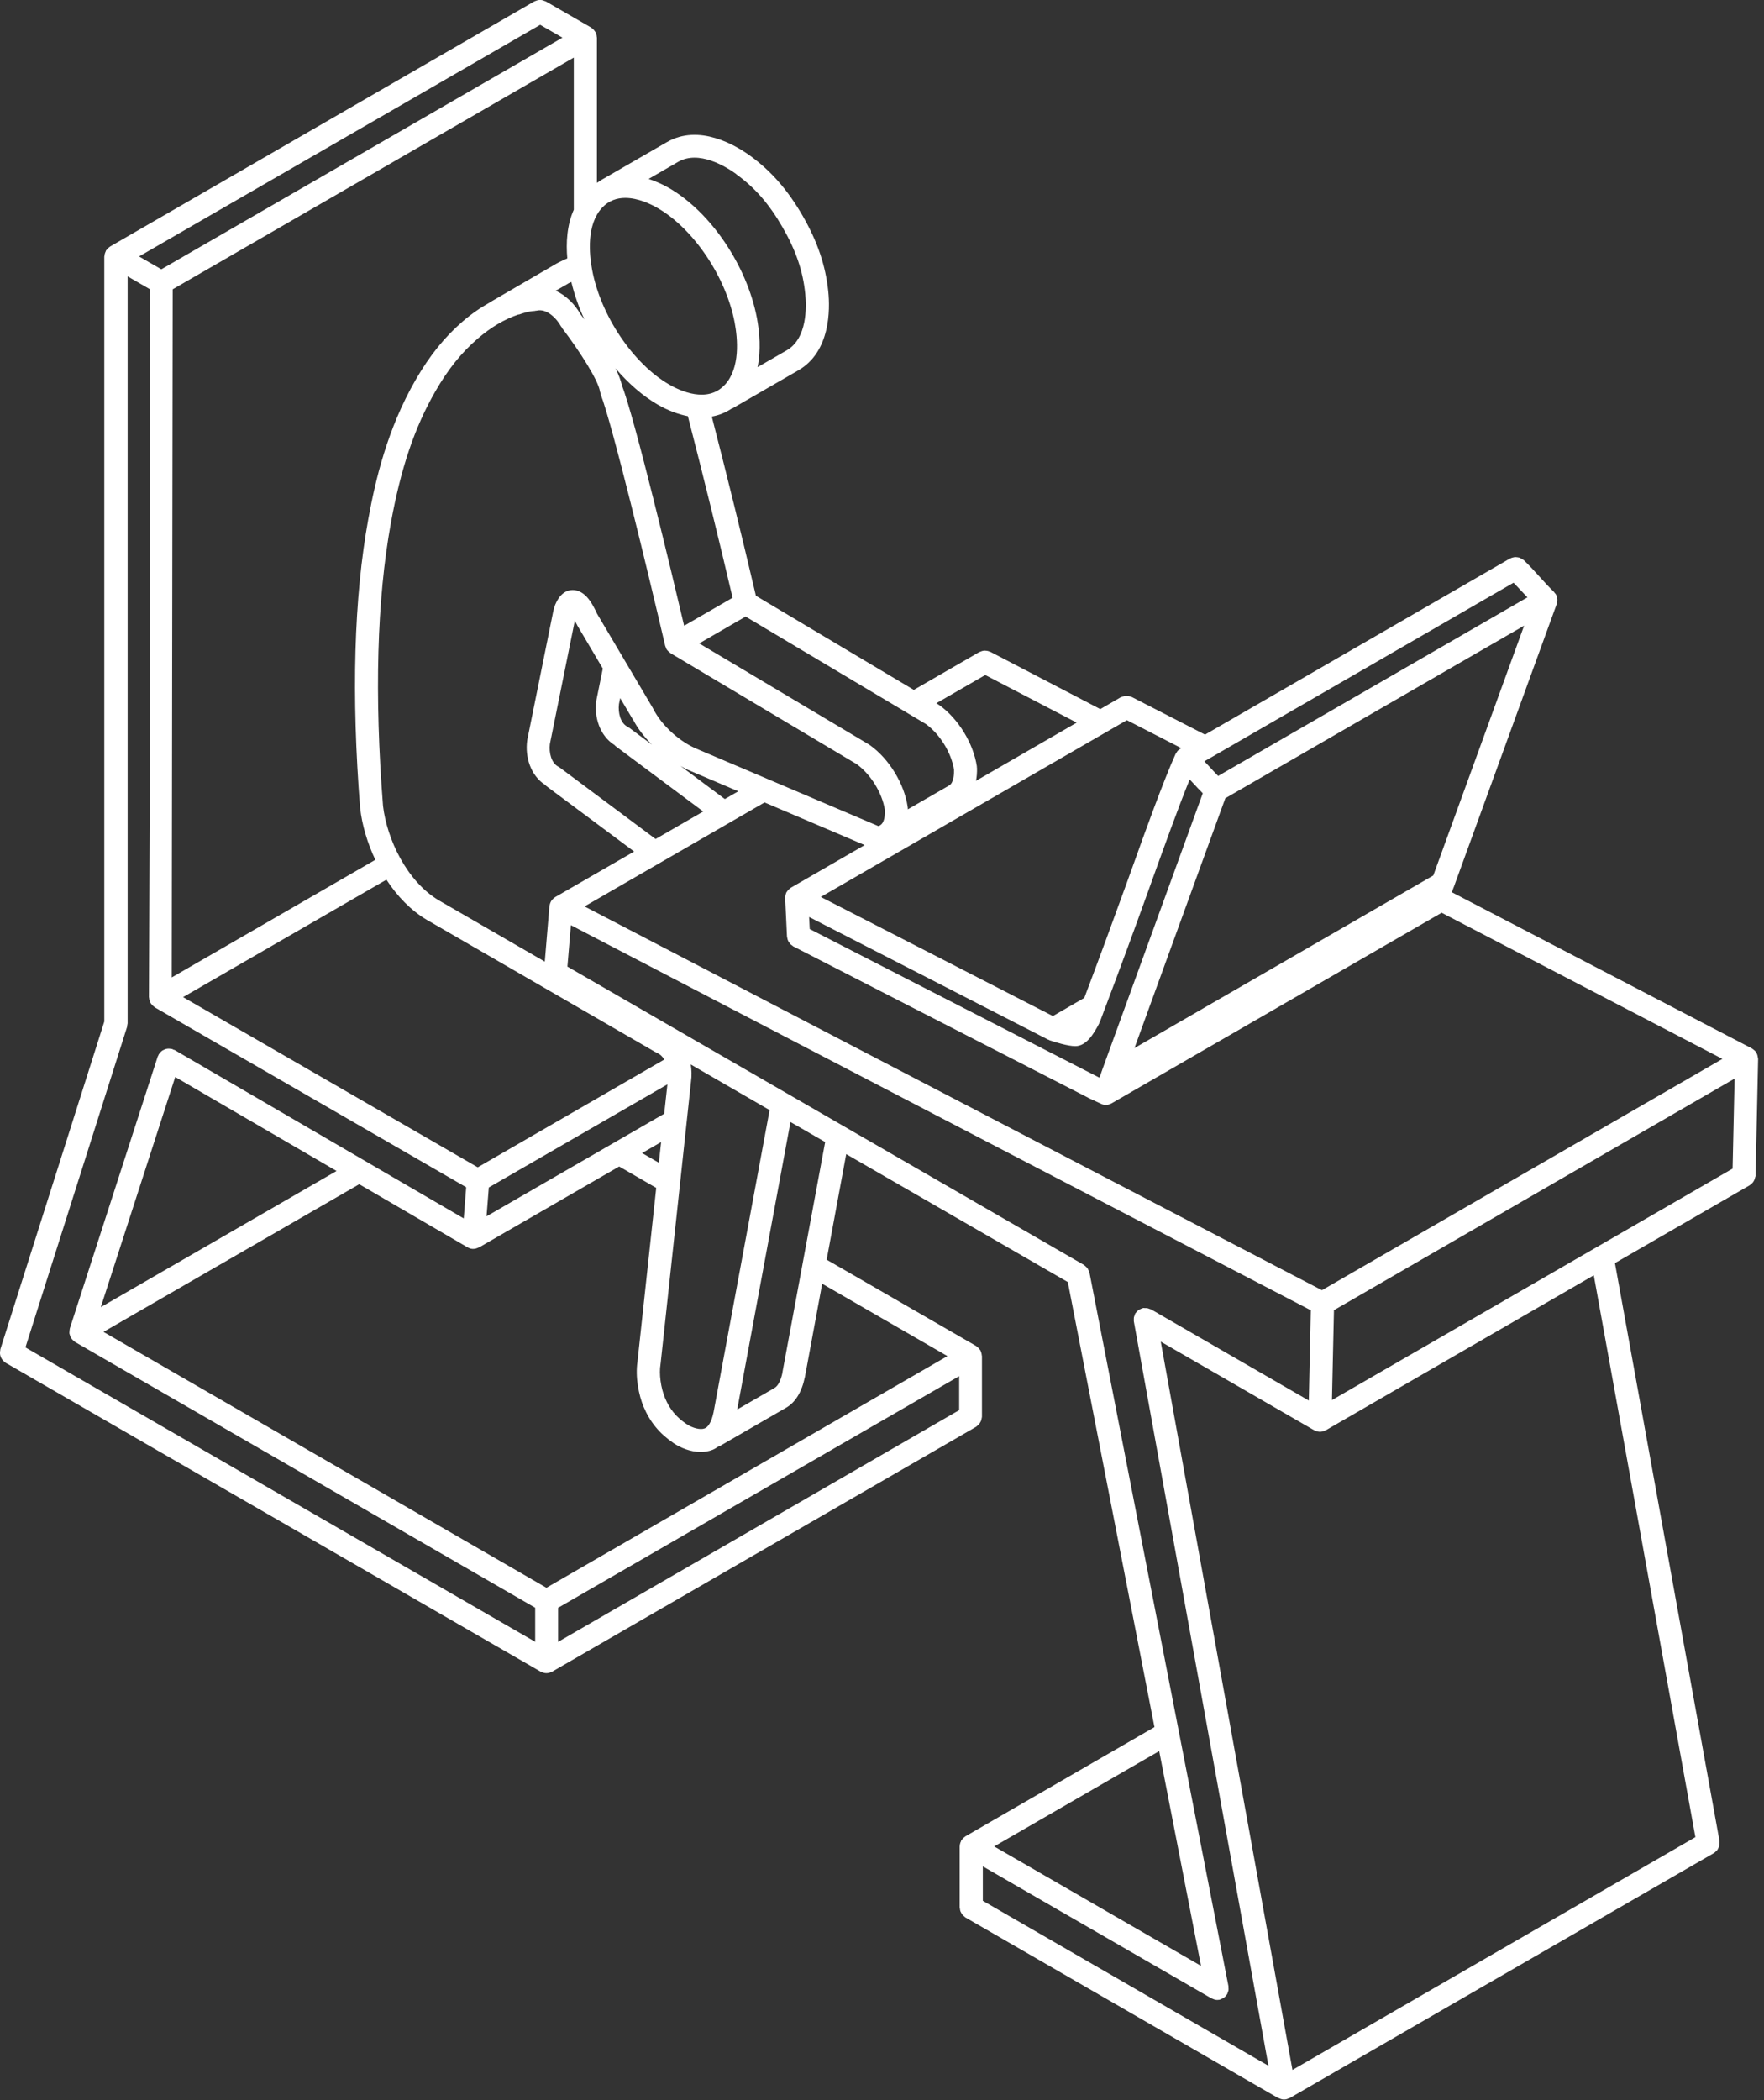 <svg width="142" height="169" viewBox="0 0 142 169" fill="none" xmlns="http://www.w3.org/2000/svg">
<rect x="0" y="0" width="142" height="169" fill="#333333" stroke="none"/>
<path d="M136.477 147.83L104.041 166.561L93.438 107.955L105.785 115.085H105.792C105.806 115.092 105.82 115.092 105.834 115.099C105.954 115.162 106.087 115.204 106.235 115.211H106.256C106.404 115.211 106.537 115.169 106.664 115.106C106.678 115.099 106.692 115.099 106.713 115.092H106.72L128.298 102.618L136.477 147.83ZM96.681 158.187L80.031 148.576L93.313 140.905L96.681 158.187ZM62.987 110.459C62.853 111.091 62.628 111.52 62.354 111.682L59.344 113.419L63.633 90.285L66.425 91.895L62.98 110.457L62.987 110.459ZM76.276 109.116L43.987 127.762L8.331 107.173L28.919 95.29L37.645 100.374H37.652C37.659 100.381 37.666 100.381 37.666 100.381C37.779 100.444 37.898 100.487 38.032 100.494H38.102C38.25 100.494 38.384 100.451 38.51 100.388C38.524 100.381 38.545 100.381 38.559 100.374H38.566L49.844 93.863L52.826 95.586L51.321 109.522C51.321 109.529 51.328 109.536 51.321 109.543C51.124 110.787 51.419 112.271 51.813 113.206C52.326 114.423 53.086 115.351 54.204 116.11L54.211 116.117C54.759 116.49 55.575 116.834 56.405 116.834C56.728 116.834 57.059 116.785 57.368 116.659C57.537 116.595 57.677 116.49 57.825 116.398C57.853 116.384 57.895 116.391 57.923 116.37L63.267 113.284C64.027 112.848 64.54 112.018 64.786 110.83V110.823C64.786 110.816 64.793 110.816 64.793 110.809L66.185 103.299L76.268 109.121L76.276 109.116ZM59.267 14.018C60.765 15.094 61.918 16.416 62.994 18.286C64.076 20.163 64.639 21.816 64.822 23.651C64.927 24.698 64.99 27.237 63.324 28.193L60.983 29.543C61.264 28.186 61.151 26.759 60.933 25.599C60.132 21.38 57.221 17.07 53.846 15.122C53.29 14.806 52.749 14.573 52.215 14.398L54.584 13.027C56.251 12.063 58.416 13.392 59.267 14.004L59.267 14.018ZM79.306 54.315L86.675 58.147L78.568 62.83C78.624 62.52 78.66 62.19 78.646 61.782C78.646 61.768 78.632 61.747 78.632 61.733C78.632 61.719 78.639 61.705 78.639 61.684C78.364 59.828 77.148 57.831 75.601 56.727C75.587 56.72 75.573 56.72 75.566 56.713C75.552 56.706 75.552 56.692 75.538 56.685L75.376 56.586L79.314 54.315L79.306 54.315ZM95.007 60.249C94.979 60.263 94.958 60.292 94.937 60.313C94.895 60.341 94.86 60.362 94.825 60.397C94.817 60.404 94.81 60.404 94.803 60.411C94.789 60.425 94.789 60.439 94.775 60.453C94.74 60.495 94.719 60.538 94.691 60.587C94.677 60.615 94.649 60.636 94.635 60.664C93.664 62.809 92.153 66.999 91.161 69.777L90.676 71.12C89.565 74.185 88.44 77.244 87.287 80.296L84.756 81.758L66.074 72.174L90.712 57.95L95.093 60.2L95.007 60.249ZM53.22 91.897L53.038 93.563L51.688 92.783L53.22 91.897ZM39.348 95.553L53.727 87.256L53.467 89.619L39.165 97.873L39.348 95.553ZM45.669 20.79C45.38 20.924 45.085 21.05 44.804 21.205L39.46 24.313C39.453 24.32 39.446 24.327 39.439 24.334C38.701 24.742 37.983 25.234 37.259 25.853C35.797 27.111 34.587 28.609 33.455 30.571C31.17 34.536 30.221 38.629 29.651 41.75C28.491 48.099 28.273 55.932 28.991 65.039C28.991 65.046 28.998 65.053 28.998 65.06V65.074C29.145 66.361 29.56 67.809 30.214 69.187L13.824 78.651L13.901 23.28L46.19 4.633V16.875C45.634 18.127 45.557 19.54 45.669 20.812L45.669 20.79ZM55.07 50.343C54.128 46.335 51.091 33.623 50.071 31.035C49.98 30.627 49.804 30.156 49.551 29.642C50.571 30.838 51.717 31.843 52.926 32.546C53.763 33.032 54.585 33.334 55.373 33.489C56.617 38.305 57.827 43.213 58.973 48.099L55.078 50.349L55.07 50.343ZM58.354 64.3L54.782 61.635C55.021 61.762 55.253 61.91 55.499 62.001C55.506 62.001 55.506 62.008 55.513 62.008L55.534 62.015L59.43 63.674L58.354 64.293L58.354 64.3ZM50.964 57.916C50.971 57.923 50.978 57.923 50.978 57.93C51.337 58.633 51.871 59.301 52.476 59.92L50.648 58.556C50.627 58.542 50.598 58.535 50.57 58.521C50.549 58.507 50.535 58.485 50.507 58.471C49.944 58.19 49.741 57.346 49.825 56.657L49.923 56.172L50.957 57.916L50.964 57.916ZM52.785 67.52L45.079 61.776C45.058 61.762 45.03 61.755 45.009 61.741C44.987 61.727 44.966 61.699 44.945 61.691C44.383 61.41 44.179 60.566 44.263 59.877L46.274 49.935C46.316 50.02 46.359 50.104 46.408 50.21C46.415 50.224 46.429 50.231 46.436 50.238C46.45 50.259 46.45 50.28 46.457 50.301L48.524 53.795L48.011 56.334V56.369C48.011 56.383 48.004 56.39 47.997 56.397C47.828 57.663 48.25 59.189 49.473 59.955C49.502 59.983 49.516 60.011 49.544 60.032L56.61 65.299L52.785 67.507L52.785 67.52ZM41.753 25.319C42.182 25.172 42.597 25.038 43.026 25.024C43.061 25.024 43.082 25.003 43.117 25.003C43.145 24.996 43.18 25.01 43.209 24.996C44.017 24.799 44.826 25.643 45.163 26.269C45.177 26.283 45.191 26.29 45.205 26.311C45.219 26.339 45.226 26.367 45.24 26.388C46.668 28.259 48.172 30.621 48.299 31.507C48.306 31.549 48.327 31.584 48.334 31.619C48.341 31.655 48.341 31.683 48.348 31.718C49.262 34.031 52.152 45.984 53.551 51.982C53.551 51.982 53.551 51.989 53.558 51.989C53.565 52.017 53.58 52.039 53.587 52.067C53.594 52.095 53.608 52.123 53.622 52.151C53.636 52.179 53.636 52.207 53.65 52.236C53.65 52.242 53.657 52.242 53.664 52.249C53.678 52.264 53.685 52.285 53.699 52.299C53.72 52.327 53.748 52.348 53.769 52.376C53.826 52.432 53.882 52.489 53.945 52.531C53.959 52.538 53.966 52.559 53.987 52.566L68.964 61.489C70.089 62.304 71.017 63.802 71.228 65.159C71.242 65.581 71.214 65.897 71.059 66.192C70.975 66.34 70.827 66.446 70.708 66.474L56.237 60.321C56.23 60.321 56.23 60.321 56.223 60.314C56.216 60.314 56.216 60.307 56.209 60.307C54.754 59.738 53.263 58.388 52.588 57.038C52.581 57.031 52.574 57.024 52.567 57.01C52.56 56.996 52.56 56.989 52.553 56.974L48.06 49.381C47.687 48.558 47.329 48.038 46.928 47.757C46.513 47.461 46.133 47.454 45.887 47.496C45.522 47.56 45.212 47.785 44.959 48.157C44.755 48.46 44.614 48.797 44.53 49.219L42.442 59.548V59.583C42.442 59.59 42.435 59.604 42.435 59.611C42.266 60.877 42.688 62.403 43.911 63.176C43.94 63.197 43.953 63.232 43.982 63.253L51.048 68.52L44.685 72.19C44.671 72.197 44.664 72.211 44.642 72.225C44.579 72.268 44.516 72.324 44.467 72.38C44.439 72.415 44.41 72.45 44.382 72.486C44.347 72.542 44.319 72.598 44.298 72.654C44.277 72.711 44.256 72.774 44.249 72.83C44.242 72.858 44.228 72.879 44.228 72.907V72.915L43.855 77.379L35.354 72.465C34.032 71.691 32.992 70.447 32.232 69.082V69.075L32.225 69.068C31.452 67.676 30.988 66.15 30.833 64.857C30.13 55.927 30.341 48.256 31.466 42.069C32.275 37.646 33.378 34.384 35.052 31.48C36.071 29.708 37.154 28.365 38.455 27.247C39.538 26.319 40.585 25.7 41.752 25.299L41.753 25.319ZM45.725 22.817C45.809 22.768 45.901 22.733 45.992 22.691C46.238 23.71 46.59 24.723 47.047 25.707C46.92 25.538 46.815 25.398 46.724 25.278C46.273 24.484 45.57 23.773 44.734 23.394L45.725 22.824L45.725 22.817ZM38.462 93.932L14.738 80.235L31.107 70.785C31.964 72.093 33.054 73.253 34.404 74.047H34.411L52.769 84.664C52.783 84.671 52.805 84.671 52.819 84.678C52.84 84.692 52.861 84.713 52.882 84.721C53.156 84.833 53.332 85.03 53.48 85.255L38.454 93.931L38.462 93.932ZM63.669 71.424C63.648 71.439 63.634 71.46 63.613 71.481C63.571 71.509 63.535 71.537 63.5 71.565C63.472 71.586 63.451 71.614 63.423 71.642C63.395 71.677 63.374 71.713 63.352 71.748C63.339 71.769 63.317 71.783 63.303 71.804C63.296 71.818 63.296 71.839 63.289 71.853C63.275 71.881 63.261 71.917 63.254 71.945C63.24 71.987 63.233 72.029 63.226 72.071C63.219 72.121 63.212 72.163 63.212 72.212C63.212 72.233 63.205 72.247 63.205 72.268L63.352 75.369C63.352 75.411 63.374 75.446 63.381 75.489C63.388 75.545 63.402 75.601 63.423 75.657C63.444 75.713 63.479 75.77 63.514 75.819C63.542 75.868 63.571 75.91 63.606 75.953C63.655 76.002 63.711 76.044 63.767 76.079C63.795 76.1 63.824 76.128 63.852 76.15L87.59 88.328C87.597 88.335 87.597 88.328 87.604 88.335C87.611 88.342 87.618 88.342 87.618 88.349L88.638 88.82C88.645 88.82 88.645 88.82 88.652 88.827C88.659 88.827 88.659 88.834 88.666 88.834C88.778 88.883 88.898 88.904 89.017 88.904H89.025C89.179 88.904 89.341 88.862 89.489 88.778L116.031 73.457C116.038 73.457 116.038 73.45 116.045 73.442L138.652 85.206L106.414 103.818L47.055 72.937L61.547 64.57L69.604 68.001L63.663 71.432L63.669 71.424ZM115.378 70.447L91.324 84.334L98.637 64.231L122.69 50.345L115.378 70.447ZM121.839 46.892C122.071 47.138 122.31 47.377 122.535 47.623C122.669 47.771 122.817 47.919 122.957 48.066L98.06 62.438C97.828 62.199 97.596 61.96 97.371 61.707C97.237 61.553 97.089 61.412 96.949 61.264L121.846 46.885L121.839 46.892ZM84.363 83.652C84.384 83.659 84.405 83.659 84.419 83.666C84.441 83.68 84.462 83.694 84.49 83.708C84.919 83.856 85.966 84.179 86.55 84.179H86.578C87.443 84.165 88.04 83.223 88.504 82.309L88.483 82.295C88.498 82.26 88.54 82.246 88.547 82.21C88.673 81.887 88.786 81.556 88.912 81.233C88.919 81.212 88.933 81.184 88.94 81.163C90.122 78.041 91.275 74.912 92.407 71.769L92.892 70.419C93.708 68.155 94.861 64.948 95.768 62.72C95.845 62.804 95.923 62.882 95.993 62.959C96.26 63.261 96.541 63.542 96.823 63.831L88.723 86.099C88.716 86.112 88.723 86.12 88.716 86.134C88.709 86.148 88.701 86.155 88.701 86.162C88.645 86.352 88.568 86.534 88.505 86.717L88.42 86.675L65.182 74.757L65.133 73.787L84.35 83.645L84.363 83.652ZM73.092 57.404L74.534 58.262C75.666 59.078 76.587 60.582 76.798 61.94C76.805 62.291 76.776 62.994 76.404 63.205L73.078 65.125V65.012C73.078 64.991 73.071 64.977 73.064 64.963C73.064 64.942 73.071 64.928 73.064 64.914C72.79 63.057 71.573 61.061 70.026 59.957C70.012 59.95 70.005 59.95 69.991 59.943C69.977 59.936 69.977 59.922 69.963 59.914L56.287 51.772L60.021 49.614L73.085 57.397L73.092 57.404ZM58.341 30.966C56.948 32.478 54.741 31.451 53.862 30.938C50.965 29.264 48.356 25.39 47.667 21.72C47.428 20.433 47.203 18.078 48.469 16.714C49.01 16.13 49.671 15.926 50.332 15.926C51.373 15.926 52.399 16.425 52.941 16.742C55.837 18.415 58.446 22.289 59.142 25.96C59.381 27.246 59.606 29.602 58.348 30.966L58.341 30.966ZM43.484 1.997L45.276 3.03L12.988 21.669L11.195 20.636L43.484 1.997ZM77.212 113.471L44.924 132.117V129.375L77.212 110.736V113.478V113.471ZM14.036 84.487C14.007 84.473 13.972 84.466 13.944 84.459C13.916 84.445 13.888 84.424 13.86 84.41C13.832 84.403 13.803 84.403 13.775 84.403C13.712 84.389 13.656 84.382 13.593 84.382C13.536 84.382 13.473 84.382 13.417 84.396C13.361 84.41 13.304 84.424 13.255 84.445C13.199 84.466 13.143 84.494 13.093 84.522C13.044 84.55 13.002 84.585 12.96 84.628C12.911 84.67 12.875 84.712 12.84 84.768C12.819 84.789 12.798 84.811 12.784 84.832C12.763 84.86 12.763 84.895 12.749 84.923C12.735 84.951 12.714 84.979 12.7 85.007L5.619 106.903V106.924C5.612 106.952 5.605 106.98 5.605 107.015C5.591 107.071 5.591 107.128 5.591 107.177C5.591 107.212 5.584 107.247 5.584 107.282C5.591 107.31 5.598 107.331 5.605 107.36C5.619 107.416 5.633 107.465 5.654 107.514C5.668 107.549 5.675 107.592 5.696 107.627C5.704 107.634 5.704 107.641 5.704 107.648C5.711 107.662 5.725 107.669 5.732 107.676C5.76 107.725 5.795 107.76 5.837 107.803C5.879 107.852 5.921 107.887 5.971 107.922C5.992 107.943 6.013 107.964 6.034 107.978L6.041 107.985L43.081 129.368V132.11L2.047 108.422L10.231 82.624C10.245 82.575 10.238 82.533 10.245 82.484C10.252 82.434 10.273 82.392 10.273 82.343V22.239L12.066 23.273V60.137L11.989 80.246C11.989 80.267 11.996 80.281 12.003 80.302C12.003 80.345 12.01 80.387 12.017 80.422C12.024 80.464 12.038 80.506 12.052 80.549C12.066 80.584 12.081 80.626 12.101 80.661C12.109 80.682 12.109 80.696 12.123 80.717C12.13 80.731 12.144 80.738 12.151 80.746C12.172 80.781 12.2 80.816 12.228 80.851C12.27 80.9 12.319 80.935 12.369 80.978C12.397 80.999 12.425 81.034 12.46 81.055L12.467 81.062L37.527 95.532L37.33 98.042L14.049 84.486L14.036 84.487ZM14.099 86.66L27.093 94.225L8.115 105.18L14.106 86.66H14.099ZM57.432 113.674C57.348 114.075 57.144 114.778 56.722 114.94C56.391 115.073 55.745 114.919 55.281 114.595H55.273C54.43 114.026 53.916 113.4 53.537 112.5C53.192 111.677 53.038 110.538 53.171 109.786V109.758C53.171 109.751 53.178 109.737 53.178 109.729L54.746 95.217V95.21L55.625 87.032V87.025C55.688 86.583 55.681 86.112 55.604 85.654L61.953 89.325L57.432 113.688L57.432 113.674ZM92.651 105.363C92.609 105.342 92.567 105.335 92.524 105.321C92.468 105.3 92.412 105.272 92.349 105.265C92.285 105.251 92.222 105.258 92.152 105.258C92.109 105.258 92.067 105.244 92.025 105.251C92.011 105.258 92.004 105.265 91.99 105.265C91.927 105.279 91.87 105.307 91.807 105.335C91.758 105.356 91.709 105.377 91.659 105.405C91.617 105.433 91.582 105.483 91.54 105.518C91.491 105.567 91.448 105.609 91.413 105.665C91.406 105.68 91.392 105.68 91.385 105.694C91.364 105.736 91.357 105.778 91.343 105.82C91.322 105.876 91.294 105.94 91.28 106.003C91.266 106.066 91.273 106.13 91.273 106.2C91.273 106.242 91.266 106.284 91.273 106.326L102.108 166.225L79.116 152.95V150.18L97.525 160.804C97.539 160.811 97.56 160.811 97.574 160.818C97.701 160.881 97.834 160.93 97.982 160.93C98.038 160.93 98.102 160.923 98.158 160.916C98.228 160.902 98.291 160.867 98.355 160.832C98.39 160.818 98.425 160.811 98.46 160.79C98.587 160.712 98.692 160.614 98.763 160.487L98.784 160.466C98.805 160.424 98.812 160.382 98.826 160.34C98.847 160.283 98.875 160.22 98.889 160.157C98.903 160.087 98.896 160.023 98.889 159.953C98.889 159.911 98.896 159.869 98.889 159.826L87.702 102.41C87.695 102.396 87.695 102.389 87.688 102.382C87.674 102.312 87.639 102.255 87.611 102.192C87.59 102.143 87.569 102.094 87.541 102.051C87.513 102.009 87.463 101.974 87.428 101.939C87.379 101.89 87.337 101.84 87.273 101.805C87.266 101.798 87.26 101.791 87.252 101.784L45.676 77.779L45.957 74.447L105.519 105.434L105.358 112.697L92.638 105.349L92.651 105.363ZM107.22 112.669L107.381 105.426L139.634 86.793L139.472 94.035L107.205 112.669H107.22ZM141.301 94.704C141.308 94.668 141.322 94.64 141.322 94.598L141.526 85.197C141.526 85.176 141.512 85.155 141.512 85.134C141.505 85.085 141.498 85.029 141.484 84.979C141.477 84.944 141.47 84.909 141.456 84.867C141.449 84.839 141.427 84.811 141.413 84.775C141.406 84.754 141.406 84.733 141.392 84.712C141.378 84.691 141.357 84.677 141.343 84.656C141.322 84.628 141.301 84.593 141.28 84.564C141.252 84.536 141.224 84.515 141.195 84.494C141.16 84.459 141.118 84.431 141.076 84.403C141.055 84.389 141.041 84.368 141.02 84.361L116.874 71.796C116.917 71.669 116.966 71.55 117.008 71.423C117.008 71.423 117.015 71.423 117.015 71.416L125.305 48.628V48.621L125.312 48.614C125.319 48.6 125.312 48.586 125.319 48.572C125.34 48.516 125.34 48.459 125.347 48.403C125.354 48.354 125.368 48.312 125.368 48.262C125.368 48.248 125.361 48.234 125.361 48.213C125.354 48.164 125.34 48.115 125.326 48.059C125.312 48.009 125.312 47.96 125.291 47.911C125.284 47.897 125.27 47.883 125.263 47.862C125.256 47.848 125.256 47.834 125.249 47.827C125.228 47.784 125.192 47.763 125.164 47.728C125.157 47.728 125.157 47.721 125.157 47.721C125.129 47.693 125.115 47.651 125.087 47.623C124.679 47.229 124.299 46.814 123.92 46.392C123.512 45.942 123.104 45.492 122.661 45.07C122.647 45.056 122.633 45.056 122.612 45.042C122.563 45 122.506 44.972 122.45 44.944C122.401 44.916 122.352 44.887 122.296 44.866C122.239 44.852 122.183 44.845 122.127 44.838C122.071 44.831 122.007 44.824 121.951 44.824C121.895 44.831 121.839 44.845 121.789 44.859C121.726 44.873 121.663 44.887 121.607 44.923C121.592 44.93 121.571 44.93 121.557 44.937L97.004 59.112L91.111 56.088C91.083 56.074 91.055 56.074 91.02 56.06C90.957 56.039 90.9 56.018 90.837 56.011C90.781 56.004 90.725 55.997 90.668 55.997C90.605 55.997 90.549 56.004 90.486 56.018C90.429 56.032 90.373 56.053 90.317 56.074C90.289 56.088 90.254 56.088 90.225 56.102L88.573 57.059L79.714 52.446C79.686 52.432 79.65 52.432 79.622 52.418C79.566 52.397 79.503 52.376 79.447 52.369C79.39 52.362 79.327 52.355 79.271 52.355C79.215 52.355 79.158 52.362 79.102 52.376C79.039 52.39 78.982 52.411 78.926 52.439C78.898 52.453 78.863 52.453 78.835 52.467L73.561 55.512L60.849 47.939C59.717 43.116 58.528 38.278 57.298 33.518C57.867 33.419 58.395 33.209 58.873 32.892C58.894 32.885 58.915 32.885 58.929 32.878L64.266 29.799C66.867 28.301 66.818 24.869 66.677 23.47C66.466 21.389 65.813 19.448 64.61 17.36C63.408 15.279 62.058 13.739 60.363 12.516C59.217 11.693 56.278 9.935 53.677 11.44L48.34 14.52C48.319 14.534 48.305 14.555 48.284 14.569C48.207 14.611 48.129 14.66 48.052 14.71V3.023C48.052 3.002 48.045 2.988 48.038 2.967C48.038 2.925 48.031 2.883 48.024 2.848C48.017 2.806 48.003 2.763 47.989 2.721C47.974 2.679 47.961 2.644 47.939 2.609C47.932 2.595 47.932 2.573 47.918 2.559C47.911 2.545 47.89 2.531 47.883 2.517C47.862 2.482 47.834 2.454 47.813 2.419C47.785 2.384 47.757 2.356 47.721 2.327C47.693 2.299 47.658 2.278 47.623 2.25C47.609 2.236 47.602 2.222 47.581 2.215L43.939 0.113C43.904 0.091 43.868 0.091 43.826 0.077C43.77 0.049 43.707 0.028 43.65 0.014C43.594 -4.19095e-08 43.538 0 43.475 0C43.418 0 43.355 -4.19095e-08 43.299 0.014C43.236 0.028 43.179 0.049 43.116 0.077C43.081 0.091 43.046 0.091 43.011 0.113L8.866 19.835C8.852 19.849 8.838 19.863 8.824 19.87C8.789 19.891 8.761 19.919 8.726 19.948C8.691 19.976 8.662 20.004 8.634 20.039C8.606 20.067 8.585 20.102 8.557 20.137C8.543 20.151 8.529 20.159 8.522 20.18C8.515 20.201 8.515 20.215 8.508 20.236C8.487 20.271 8.473 20.306 8.459 20.348C8.444 20.391 8.43 20.433 8.423 20.475C8.416 20.517 8.409 20.552 8.409 20.595C8.409 20.616 8.395 20.63 8.395 20.644V82.202L0.028 108.575C0.021 108.604 0.028 108.632 0.021 108.66C0.007 108.723 0 108.786 0 108.85C0 108.906 -8.16397e-07 108.962 0.014 109.018C0.021 109.075 0.042 109.131 0.063 109.187C0.084 109.243 0.105 109.293 0.141 109.342C0.169 109.391 0.204 109.433 0.246 109.476C0.288 109.525 0.33 109.56 0.387 109.602C0.408 109.616 0.429 109.644 0.45 109.658L43.524 134.515H43.531C43.545 134.522 43.559 134.522 43.573 134.529C43.7 134.592 43.833 134.634 43.981 134.634H43.988C44.136 134.634 44.276 134.592 44.396 134.529C44.41 134.522 44.424 134.522 44.438 134.515H44.445L78.582 114.806C78.617 114.785 78.638 114.757 78.666 114.729C78.716 114.687 78.765 114.652 78.807 114.602C78.849 114.553 78.877 114.511 78.906 114.455C78.934 114.406 78.962 114.356 78.983 114.3C79.004 114.237 79.011 114.174 79.025 114.11C79.032 114.075 79.046 114.04 79.046 113.998V109.118C79.046 109.097 79.039 109.083 79.032 109.069C79.032 109.027 79.025 108.985 79.018 108.949C79.011 108.907 78.997 108.865 78.983 108.823C78.969 108.781 78.955 108.745 78.941 108.71C78.934 108.696 78.934 108.675 78.92 108.654C78.912 108.64 78.891 108.633 78.884 108.612C78.863 108.577 78.835 108.549 78.807 108.513C78.779 108.478 78.751 108.45 78.716 108.422C78.688 108.394 78.652 108.373 78.624 108.352C78.61 108.338 78.596 108.324 78.582 108.31L66.545 101.363L68.12 92.869L85.958 103.163L92.933 138.974L77.717 147.763C77.703 147.77 77.689 147.791 77.675 147.798C77.64 147.819 77.612 147.847 77.577 147.875C77.542 147.903 77.513 147.931 77.485 147.967C77.457 147.995 77.436 148.03 77.408 148.065C77.401 148.079 77.38 148.086 77.373 148.107C77.366 148.121 77.366 148.142 77.359 148.163C77.338 148.199 77.324 148.234 77.309 148.276C77.296 148.318 77.288 148.36 77.274 148.402C77.267 148.445 77.26 148.48 77.26 148.522C77.26 148.543 77.253 148.557 77.253 148.578V153.479C77.253 153.521 77.267 153.556 77.274 153.592C77.281 153.655 77.288 153.718 77.309 153.781C77.331 153.838 77.359 153.887 77.387 153.936C77.415 153.985 77.443 154.035 77.485 154.084C77.528 154.133 77.577 154.168 77.626 154.21C77.654 154.231 77.675 154.267 77.71 154.288L102.889 168.821H102.896C102.91 168.828 102.931 168.828 102.952 168.835C103.079 168.899 103.212 168.941 103.36 168.941C103.416 168.941 103.472 168.934 103.522 168.927C103.599 168.913 103.669 168.878 103.74 168.842C103.761 168.828 103.796 168.835 103.817 168.821H103.824L137.961 149.113C137.968 149.106 137.975 149.099 137.982 149.099C138.038 149.064 138.087 149.015 138.137 148.965C138.172 148.93 138.221 148.902 138.249 148.853C138.284 148.804 138.298 148.754 138.327 148.698C138.355 148.642 138.383 148.593 138.404 148.529C138.418 148.48 138.411 148.431 138.411 148.375C138.418 148.304 138.425 148.241 138.418 148.171V148.143L130.001 101.638L140.851 95.373C140.886 95.352 140.9 95.324 140.935 95.303C140.984 95.261 141.033 95.225 141.076 95.176C141.118 95.134 141.146 95.085 141.174 95.036C141.202 94.986 141.23 94.937 141.251 94.874C141.272 94.818 141.28 94.754 141.294 94.698" fill="white"/>
</svg>
